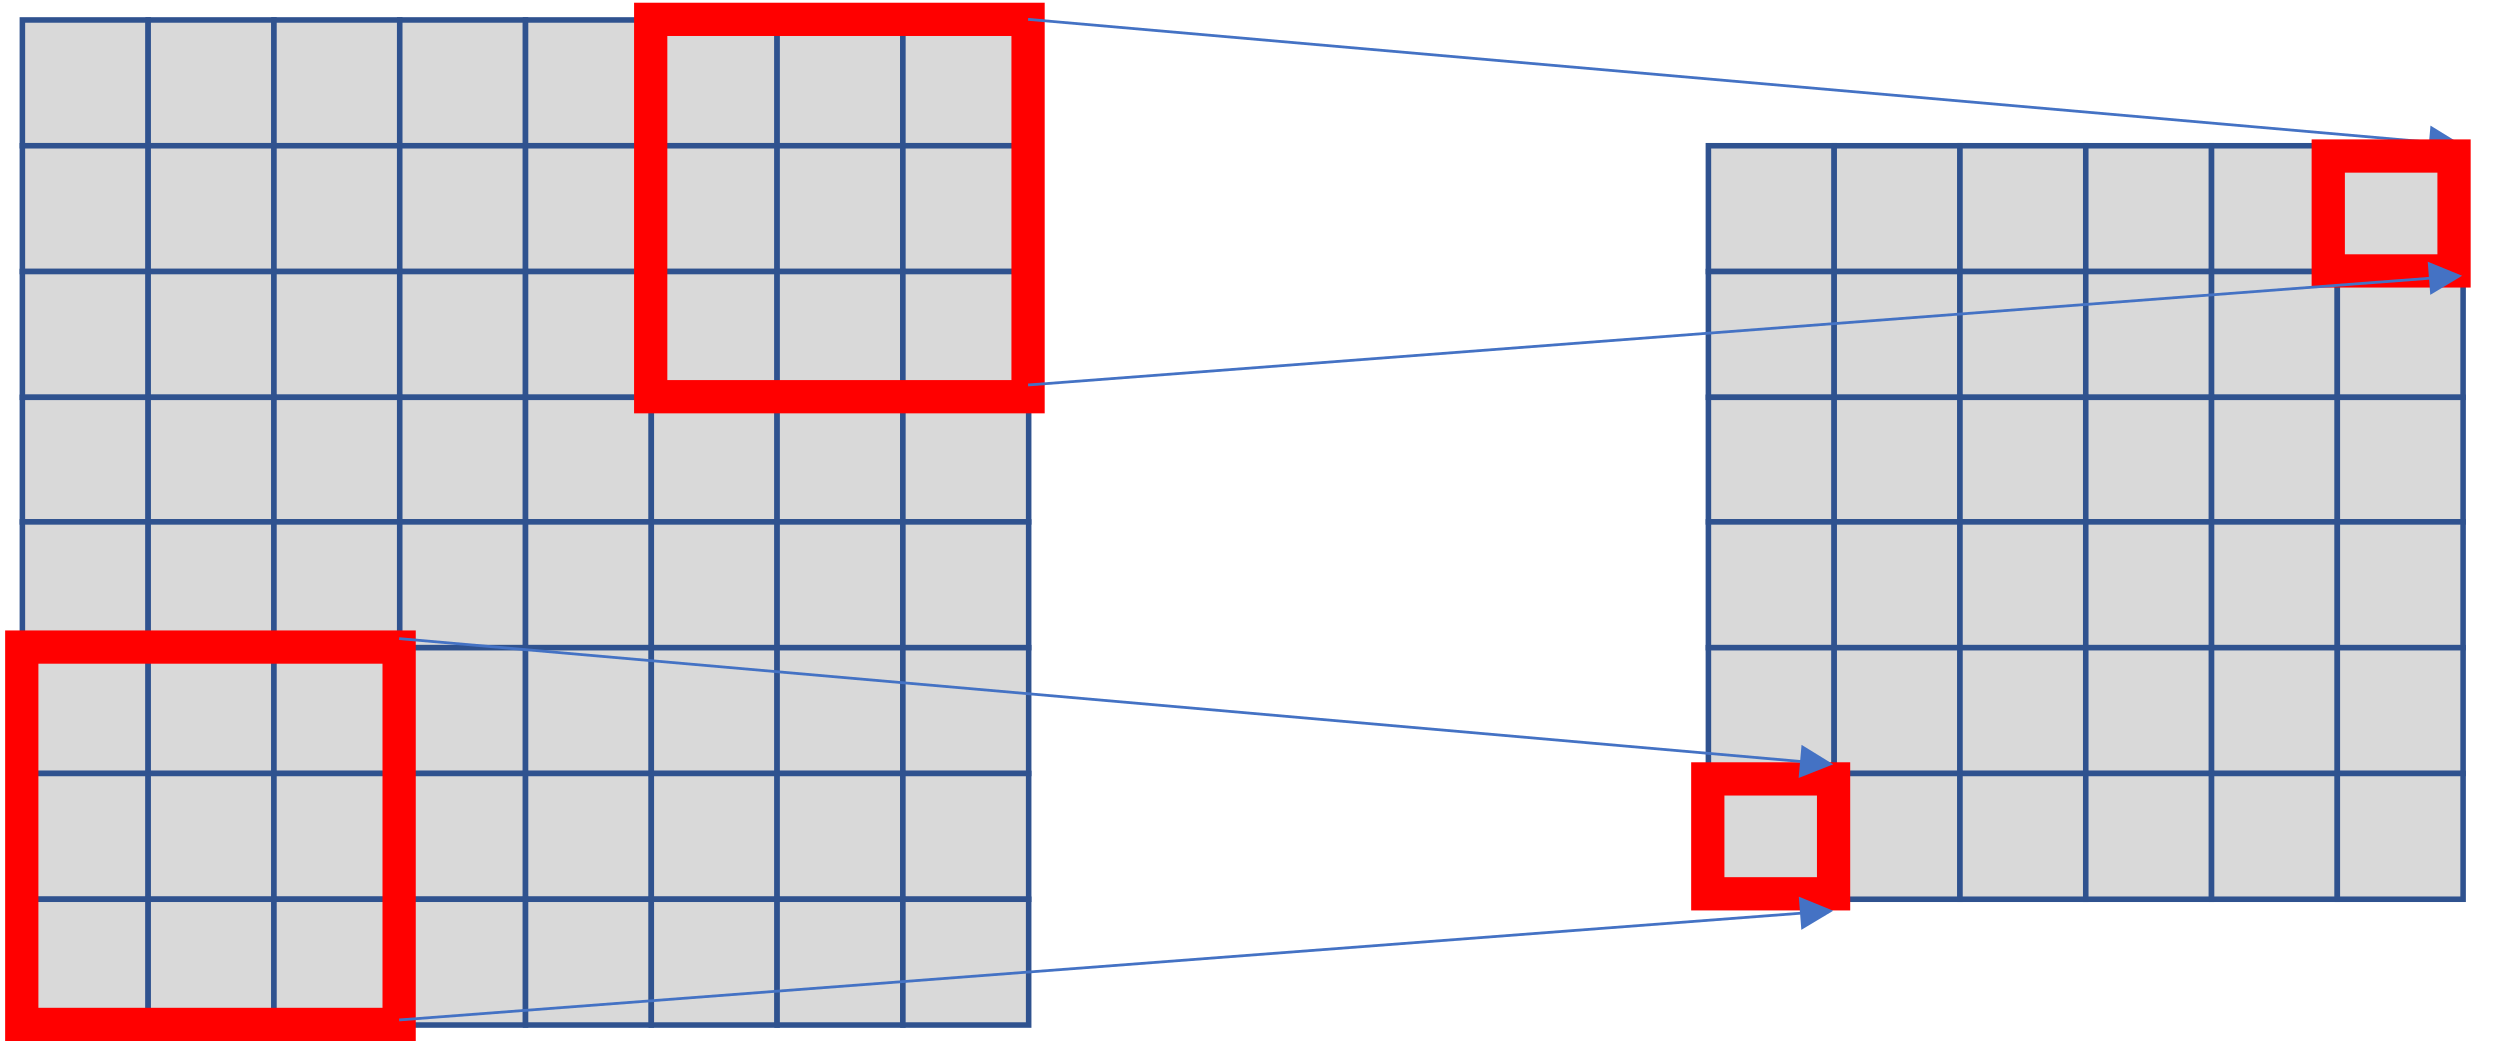 <svg width="2067" height="861" xmlns="http://www.w3.org/2000/svg" xmlns:xlink="http://www.w3.org/1999/xlink" xml:space="preserve" overflow="hidden"><defs><clipPath id="clip0"><rect x="563" y="275" width="2067" height="861"/></clipPath></defs><g clip-path="url(#clip0)" transform="translate(-563 -275)"><rect x="581.5" y="291.5" width="104" height="104" stroke="#2F528F" stroke-width="4.583" stroke-linecap="butt" stroke-linejoin="miter" stroke-miterlimit="8" stroke-opacity="1" fill="#D9D9D9" fill-opacity="1"/><rect x="685.5" y="291.5" width="104" height="104" stroke="#2F528F" stroke-width="4.583" stroke-linecap="butt" stroke-linejoin="miter" stroke-miterlimit="8" stroke-opacity="1" fill="#D9D9D9" fill-opacity="1"/><rect x="789.5" y="291.5" width="104" height="104" stroke="#2F528F" stroke-width="4.583" stroke-linecap="butt" stroke-linejoin="miter" stroke-miterlimit="8" stroke-opacity="1" fill="#D9D9D9" fill-opacity="1"/><rect x="893.5" y="291.5" width="104" height="104" stroke="#2F528F" stroke-width="4.583" stroke-linecap="butt" stroke-linejoin="miter" stroke-miterlimit="8" stroke-opacity="1" fill="#D9D9D9" fill-opacity="1"/><rect x="997.5" y="291.5" width="104" height="104" stroke="#2F528F" stroke-width="4.583" stroke-linecap="butt" stroke-linejoin="miter" stroke-miterlimit="8" stroke-opacity="1" fill="#D9D9D9" fill-opacity="1"/><rect x="1101.5" y="291.5" width="104" height="104" stroke="#2F528F" stroke-width="4.583" stroke-linecap="butt" stroke-linejoin="miter" stroke-miterlimit="8" stroke-opacity="1" fill="#D9D9D9" fill-opacity="1"/><rect x="1205.5" y="291.5" width="104" height="104" stroke="#2F528F" stroke-width="4.583" stroke-linecap="butt" stroke-linejoin="miter" stroke-miterlimit="8" stroke-opacity="1" fill="#D9D9D9" fill-opacity="1"/><rect x="1309.5" y="291.5" width="104" height="104" stroke="#2F528F" stroke-width="4.583" stroke-linecap="butt" stroke-linejoin="miter" stroke-miterlimit="8" stroke-opacity="1" fill="#D9D9D9" fill-opacity="1"/><rect x="581.5" y="395.5" width="104" height="104" stroke="#2F528F" stroke-width="4.583" stroke-linecap="butt" stroke-linejoin="miter" stroke-miterlimit="8" stroke-opacity="1" fill="#D9D9D9" fill-opacity="1"/><rect x="685.5" y="395.5" width="104" height="104" stroke="#2F528F" stroke-width="4.583" stroke-linecap="butt" stroke-linejoin="miter" stroke-miterlimit="8" stroke-opacity="1" fill="#D9D9D9" fill-opacity="1"/><rect x="789.5" y="395.5" width="104" height="104" stroke="#2F528F" stroke-width="4.583" stroke-linecap="butt" stroke-linejoin="miter" stroke-miterlimit="8" stroke-opacity="1" fill="#D9D9D9" fill-opacity="1"/><rect x="893.5" y="395.5" width="104" height="104" stroke="#2F528F" stroke-width="4.583" stroke-linecap="butt" stroke-linejoin="miter" stroke-miterlimit="8" stroke-opacity="1" fill="#D9D9D9" fill-opacity="1"/><rect x="997.5" y="395.5" width="104" height="104" stroke="#2F528F" stroke-width="4.583" stroke-linecap="butt" stroke-linejoin="miter" stroke-miterlimit="8" stroke-opacity="1" fill="#D9D9D9" fill-opacity="1"/><rect x="1101.5" y="395.5" width="104" height="104" stroke="#2F528F" stroke-width="4.583" stroke-linecap="butt" stroke-linejoin="miter" stroke-miterlimit="8" stroke-opacity="1" fill="#D9D9D9" fill-opacity="1"/><rect x="1205.5" y="395.5" width="104" height="104" stroke="#2F528F" stroke-width="4.583" stroke-linecap="butt" stroke-linejoin="miter" stroke-miterlimit="8" stroke-opacity="1" fill="#D9D9D9" fill-opacity="1"/><rect x="1309.5" y="395.5" width="104" height="104" stroke="#2F528F" stroke-width="4.583" stroke-linecap="butt" stroke-linejoin="miter" stroke-miterlimit="8" stroke-opacity="1" fill="#D9D9D9" fill-opacity="1"/><rect x="581.5" y="499.5" width="104" height="104" stroke="#2F528F" stroke-width="4.583" stroke-linecap="butt" stroke-linejoin="miter" stroke-miterlimit="8" stroke-opacity="1" fill="#D9D9D9" fill-opacity="1"/><rect x="685.5" y="499.5" width="104" height="104" stroke="#2F528F" stroke-width="4.583" stroke-linecap="butt" stroke-linejoin="miter" stroke-miterlimit="8" stroke-opacity="1" fill="#D9D9D9" fill-opacity="1"/><rect x="789.5" y="499.5" width="104" height="104" stroke="#2F528F" stroke-width="4.583" stroke-linecap="butt" stroke-linejoin="miter" stroke-miterlimit="8" stroke-opacity="1" fill="#D9D9D9" fill-opacity="1"/><rect x="893.5" y="499.5" width="104" height="104" stroke="#2F528F" stroke-width="4.583" stroke-linecap="butt" stroke-linejoin="miter" stroke-miterlimit="8" stroke-opacity="1" fill="#D9D9D9" fill-opacity="1"/><rect x="997.5" y="499.5" width="104" height="104" stroke="#2F528F" stroke-width="4.583" stroke-linecap="butt" stroke-linejoin="miter" stroke-miterlimit="8" stroke-opacity="1" fill="#D9D9D9" fill-opacity="1"/><rect x="1101.5" y="499.5" width="104" height="104" stroke="#2F528F" stroke-width="4.583" stroke-linecap="butt" stroke-linejoin="miter" stroke-miterlimit="8" stroke-opacity="1" fill="#D9D9D9" fill-opacity="1"/><rect x="1205.5" y="499.5" width="104" height="104" stroke="#2F528F" stroke-width="4.583" stroke-linecap="butt" stroke-linejoin="miter" stroke-miterlimit="8" stroke-opacity="1" fill="#D9D9D9" fill-opacity="1"/><rect x="1309.5" y="499.5" width="104" height="104" stroke="#2F528F" stroke-width="4.583" stroke-linecap="butt" stroke-linejoin="miter" stroke-miterlimit="8" stroke-opacity="1" fill="#D9D9D9" fill-opacity="1"/><rect x="581.5" y="603.5" width="104" height="103" stroke="#2F528F" stroke-width="4.583" stroke-linecap="butt" stroke-linejoin="miter" stroke-miterlimit="8" stroke-opacity="1" fill="#D9D9D9" fill-opacity="1"/><rect x="685.5" y="603.5" width="104" height="103" stroke="#2F528F" stroke-width="4.583" stroke-linecap="butt" stroke-linejoin="miter" stroke-miterlimit="8" stroke-opacity="1" fill="#D9D9D9" fill-opacity="1"/><rect x="789.5" y="603.5" width="104" height="103" stroke="#2F528F" stroke-width="4.583" stroke-linecap="butt" stroke-linejoin="miter" stroke-miterlimit="8" stroke-opacity="1" fill="#D9D9D9" fill-opacity="1"/><rect x="893.5" y="603.5" width="104" height="103" stroke="#2F528F" stroke-width="4.583" stroke-linecap="butt" stroke-linejoin="miter" stroke-miterlimit="8" stroke-opacity="1" fill="#D9D9D9" fill-opacity="1"/><rect x="997.5" y="603.5" width="104" height="103" stroke="#2F528F" stroke-width="4.583" stroke-linecap="butt" stroke-linejoin="miter" stroke-miterlimit="8" stroke-opacity="1" fill="#D9D9D9" fill-opacity="1"/><rect x="1101.5" y="603.5" width="104" height="103" stroke="#2F528F" stroke-width="4.583" stroke-linecap="butt" stroke-linejoin="miter" stroke-miterlimit="8" stroke-opacity="1" fill="#D9D9D9" fill-opacity="1"/><rect x="1205.5" y="603.5" width="104" height="103" stroke="#2F528F" stroke-width="4.583" stroke-linecap="butt" stroke-linejoin="miter" stroke-miterlimit="8" stroke-opacity="1" fill="#D9D9D9" fill-opacity="1"/><rect x="1309.5" y="603.5" width="104" height="103" stroke="#2F528F" stroke-width="4.583" stroke-linecap="butt" stroke-linejoin="miter" stroke-miterlimit="8" stroke-opacity="1" fill="#D9D9D9" fill-opacity="1"/><rect x="581.5" y="706.5" width="104" height="104" stroke="#2F528F" stroke-width="4.583" stroke-linecap="butt" stroke-linejoin="miter" stroke-miterlimit="8" stroke-opacity="1" fill="#D9D9D9" fill-opacity="1"/><rect x="685.5" y="706.5" width="104" height="104" stroke="#2F528F" stroke-width="4.583" stroke-linecap="butt" stroke-linejoin="miter" stroke-miterlimit="8" stroke-opacity="1" fill="#D9D9D9" fill-opacity="1"/><rect x="789.5" y="706.5" width="104" height="104" stroke="#2F528F" stroke-width="4.583" stroke-linecap="butt" stroke-linejoin="miter" stroke-miterlimit="8" stroke-opacity="1" fill="#D9D9D9" fill-opacity="1"/><rect x="893.5" y="706.5" width="104" height="104" stroke="#2F528F" stroke-width="4.583" stroke-linecap="butt" stroke-linejoin="miter" stroke-miterlimit="8" stroke-opacity="1" fill="#D9D9D9" fill-opacity="1"/><rect x="997.5" y="706.5" width="104" height="104" stroke="#2F528F" stroke-width="4.583" stroke-linecap="butt" stroke-linejoin="miter" stroke-miterlimit="8" stroke-opacity="1" fill="#D9D9D9" fill-opacity="1"/><rect x="1101.5" y="706.5" width="104" height="104" stroke="#2F528F" stroke-width="4.583" stroke-linecap="butt" stroke-linejoin="miter" stroke-miterlimit="8" stroke-opacity="1" fill="#D9D9D9" fill-opacity="1"/><rect x="1205.5" y="706.5" width="104" height="104" stroke="#2F528F" stroke-width="4.583" stroke-linecap="butt" stroke-linejoin="miter" stroke-miterlimit="8" stroke-opacity="1" fill="#D9D9D9" fill-opacity="1"/><rect x="1309.5" y="706.5" width="104" height="104" stroke="#2F528F" stroke-width="4.583" stroke-linecap="butt" stroke-linejoin="miter" stroke-miterlimit="8" stroke-opacity="1" fill="#D9D9D9" fill-opacity="1"/><rect x="581.5" y="810.5" width="104" height="104" stroke="#2F528F" stroke-width="4.583" stroke-linecap="butt" stroke-linejoin="miter" stroke-miterlimit="8" stroke-opacity="1" fill="#D9D9D9" fill-opacity="1"/><rect x="685.5" y="810.5" width="104" height="104" stroke="#2F528F" stroke-width="4.583" stroke-linecap="butt" stroke-linejoin="miter" stroke-miterlimit="8" stroke-opacity="1" fill="#D9D9D9" fill-opacity="1"/><rect x="789.5" y="810.5" width="104" height="104" stroke="#2F528F" stroke-width="4.583" stroke-linecap="butt" stroke-linejoin="miter" stroke-miterlimit="8" stroke-opacity="1" fill="#D9D9D9" fill-opacity="1"/><rect x="893.5" y="810.5" width="104" height="104" stroke="#2F528F" stroke-width="4.583" stroke-linecap="butt" stroke-linejoin="miter" stroke-miterlimit="8" stroke-opacity="1" fill="#D9D9D9" fill-opacity="1"/><rect x="997.5" y="810.5" width="104" height="104" stroke="#2F528F" stroke-width="4.583" stroke-linecap="butt" stroke-linejoin="miter" stroke-miterlimit="8" stroke-opacity="1" fill="#D9D9D9" fill-opacity="1"/><rect x="1101.5" y="810.5" width="104" height="104" stroke="#2F528F" stroke-width="4.583" stroke-linecap="butt" stroke-linejoin="miter" stroke-miterlimit="8" stroke-opacity="1" fill="#D9D9D9" fill-opacity="1"/><rect x="1205.5" y="810.5" width="104" height="104" stroke="#2F528F" stroke-width="4.583" stroke-linecap="butt" stroke-linejoin="miter" stroke-miterlimit="8" stroke-opacity="1" fill="#D9D9D9" fill-opacity="1"/><rect x="1309.5" y="810.5" width="104" height="104" stroke="#2F528F" stroke-width="4.583" stroke-linecap="butt" stroke-linejoin="miter" stroke-miterlimit="8" stroke-opacity="1" fill="#D9D9D9" fill-opacity="1"/><rect x="581.5" y="914.5" width="104" height="104" stroke="#2F528F" stroke-width="4.583" stroke-linecap="butt" stroke-linejoin="miter" stroke-miterlimit="8" stroke-opacity="1" fill="#D9D9D9" fill-opacity="1"/><rect x="685.5" y="914.5" width="104" height="104" stroke="#2F528F" stroke-width="4.583" stroke-linecap="butt" stroke-linejoin="miter" stroke-miterlimit="8" stroke-opacity="1" fill="#D9D9D9" fill-opacity="1"/><rect x="789.5" y="914.5" width="104" height="104" stroke="#2F528F" stroke-width="4.583" stroke-linecap="butt" stroke-linejoin="miter" stroke-miterlimit="8" stroke-opacity="1" fill="#D9D9D9" fill-opacity="1"/><rect x="893.5" y="914.5" width="104" height="104" stroke="#2F528F" stroke-width="4.583" stroke-linecap="butt" stroke-linejoin="miter" stroke-miterlimit="8" stroke-opacity="1" fill="#D9D9D9" fill-opacity="1"/><rect x="997.5" y="914.5" width="104" height="104" stroke="#2F528F" stroke-width="4.583" stroke-linecap="butt" stroke-linejoin="miter" stroke-miterlimit="8" stroke-opacity="1" fill="#D9D9D9" fill-opacity="1"/><rect x="1101.5" y="914.5" width="104" height="104" stroke="#2F528F" stroke-width="4.583" stroke-linecap="butt" stroke-linejoin="miter" stroke-miterlimit="8" stroke-opacity="1" fill="#D9D9D9" fill-opacity="1"/><rect x="1205.5" y="914.5" width="104" height="104" stroke="#2F528F" stroke-width="4.583" stroke-linecap="butt" stroke-linejoin="miter" stroke-miterlimit="8" stroke-opacity="1" fill="#D9D9D9" fill-opacity="1"/><rect x="1309.5" y="914.5" width="104" height="104" stroke="#2F528F" stroke-width="4.583" stroke-linecap="butt" stroke-linejoin="miter" stroke-miterlimit="8" stroke-opacity="1" fill="#D9D9D9" fill-opacity="1"/><rect x="581.5" y="1018.5" width="104" height="104" stroke="#2F528F" stroke-width="4.583" stroke-linecap="butt" stroke-linejoin="miter" stroke-miterlimit="8" stroke-opacity="1" fill="#D9D9D9" fill-opacity="1"/><rect x="685.5" y="1018.5" width="104" height="104" stroke="#2F528F" stroke-width="4.583" stroke-linecap="butt" stroke-linejoin="miter" stroke-miterlimit="8" stroke-opacity="1" fill="#D9D9D9" fill-opacity="1"/><rect x="789.5" y="1018.5" width="104" height="104" stroke="#2F528F" stroke-width="4.583" stroke-linecap="butt" stroke-linejoin="miter" stroke-miterlimit="8" stroke-opacity="1" fill="#D9D9D9" fill-opacity="1"/><rect x="893.5" y="1018.5" width="104" height="104" stroke="#2F528F" stroke-width="4.583" stroke-linecap="butt" stroke-linejoin="miter" stroke-miterlimit="8" stroke-opacity="1" fill="#D9D9D9" fill-opacity="1"/><rect x="997.5" y="1018.5" width="104" height="104" stroke="#2F528F" stroke-width="4.583" stroke-linecap="butt" stroke-linejoin="miter" stroke-miterlimit="8" stroke-opacity="1" fill="#D9D9D9" fill-opacity="1"/><rect x="1101.5" y="1018.5" width="104" height="104" stroke="#2F528F" stroke-width="4.583" stroke-linecap="butt" stroke-linejoin="miter" stroke-miterlimit="8" stroke-opacity="1" fill="#D9D9D9" fill-opacity="1"/><rect x="1205.5" y="1018.5" width="104" height="104" stroke="#2F528F" stroke-width="4.583" stroke-linecap="butt" stroke-linejoin="miter" stroke-miterlimit="8" stroke-opacity="1" fill="#D9D9D9" fill-opacity="1"/><rect x="1309.5" y="1018.5" width="104" height="104" stroke="#2F528F" stroke-width="4.583" stroke-linecap="butt" stroke-linejoin="miter" stroke-miterlimit="8" stroke-opacity="1" fill="#D9D9D9" fill-opacity="1"/><rect x="1975.5" y="395.5" width="104" height="104" stroke="#2F528F" stroke-width="4.583" stroke-linecap="butt" stroke-linejoin="miter" stroke-miterlimit="8" stroke-opacity="1" fill="#D9D9D9" fill-opacity="1"/><rect x="2079.5" y="395.5" width="104" height="104" stroke="#2F528F" stroke-width="4.583" stroke-linecap="butt" stroke-linejoin="miter" stroke-miterlimit="8" stroke-opacity="1" fill="#D9D9D9" fill-opacity="1"/><rect x="2183.5" y="395.5" width="104" height="104" stroke="#2F528F" stroke-width="4.583" stroke-linecap="butt" stroke-linejoin="miter" stroke-miterlimit="8" stroke-opacity="1" fill="#D9D9D9" fill-opacity="1"/><rect x="2287.5" y="395.5" width="104" height="104" stroke="#2F528F" stroke-width="4.583" stroke-linecap="butt" stroke-linejoin="miter" stroke-miterlimit="8" stroke-opacity="1" fill="#D9D9D9" fill-opacity="1"/><rect x="2391.5" y="395.5" width="104" height="104" stroke="#2F528F" stroke-width="4.583" stroke-linecap="butt" stroke-linejoin="miter" stroke-miterlimit="8" stroke-opacity="1" fill="#D9D9D9" fill-opacity="1"/><rect x="2495.5" y="395.5" width="104" height="104" stroke="#2F528F" stroke-width="4.583" stroke-linecap="butt" stroke-linejoin="miter" stroke-miterlimit="8" stroke-opacity="1" fill="#D9D9D9" fill-opacity="1"/><rect x="1975.5" y="499.5" width="104" height="104" stroke="#2F528F" stroke-width="4.583" stroke-linecap="butt" stroke-linejoin="miter" stroke-miterlimit="8" stroke-opacity="1" fill="#D9D9D9" fill-opacity="1"/><rect x="2079.5" y="499.5" width="104" height="104" stroke="#2F528F" stroke-width="4.583" stroke-linecap="butt" stroke-linejoin="miter" stroke-miterlimit="8" stroke-opacity="1" fill="#D9D9D9" fill-opacity="1"/><rect x="2183.5" y="499.5" width="104" height="104" stroke="#2F528F" stroke-width="4.583" stroke-linecap="butt" stroke-linejoin="miter" stroke-miterlimit="8" stroke-opacity="1" fill="#D9D9D9" fill-opacity="1"/><rect x="2287.5" y="499.5" width="104" height="104" stroke="#2F528F" stroke-width="4.583" stroke-linecap="butt" stroke-linejoin="miter" stroke-miterlimit="8" stroke-opacity="1" fill="#D9D9D9" fill-opacity="1"/><rect x="2391.5" y="499.5" width="104" height="104" stroke="#2F528F" stroke-width="4.583" stroke-linecap="butt" stroke-linejoin="miter" stroke-miterlimit="8" stroke-opacity="1" fill="#D9D9D9" fill-opacity="1"/><rect x="2495.5" y="499.5" width="104" height="104" stroke="#2F528F" stroke-width="4.583" stroke-linecap="butt" stroke-linejoin="miter" stroke-miterlimit="8" stroke-opacity="1" fill="#D9D9D9" fill-opacity="1"/><rect x="1975.5" y="603.5" width="104" height="103" stroke="#2F528F" stroke-width="4.583" stroke-linecap="butt" stroke-linejoin="miter" stroke-miterlimit="8" stroke-opacity="1" fill="#D9D9D9" fill-opacity="1"/><rect x="2079.5" y="603.5" width="104" height="103" stroke="#2F528F" stroke-width="4.583" stroke-linecap="butt" stroke-linejoin="miter" stroke-miterlimit="8" stroke-opacity="1" fill="#D9D9D9" fill-opacity="1"/><rect x="2183.5" y="603.5" width="104" height="103" stroke="#2F528F" stroke-width="4.583" stroke-linecap="butt" stroke-linejoin="miter" stroke-miterlimit="8" stroke-opacity="1" fill="#D9D9D9" fill-opacity="1"/><rect x="2287.5" y="603.5" width="104" height="103" stroke="#2F528F" stroke-width="4.583" stroke-linecap="butt" stroke-linejoin="miter" stroke-miterlimit="8" stroke-opacity="1" fill="#D9D9D9" fill-opacity="1"/><rect x="2391.5" y="603.5" width="104" height="103" stroke="#2F528F" stroke-width="4.583" stroke-linecap="butt" stroke-linejoin="miter" stroke-miterlimit="8" stroke-opacity="1" fill="#D9D9D9" fill-opacity="1"/><rect x="2495.5" y="603.5" width="104" height="103" stroke="#2F528F" stroke-width="4.583" stroke-linecap="butt" stroke-linejoin="miter" stroke-miterlimit="8" stroke-opacity="1" fill="#D9D9D9" fill-opacity="1"/><rect x="1975.5" y="706.5" width="104" height="104" stroke="#2F528F" stroke-width="4.583" stroke-linecap="butt" stroke-linejoin="miter" stroke-miterlimit="8" stroke-opacity="1" fill="#D9D9D9" fill-opacity="1"/><rect x="2079.5" y="706.5" width="104" height="104" stroke="#2F528F" stroke-width="4.583" stroke-linecap="butt" stroke-linejoin="miter" stroke-miterlimit="8" stroke-opacity="1" fill="#D9D9D9" fill-opacity="1"/><rect x="2183.5" y="706.5" width="104" height="104" stroke="#2F528F" stroke-width="4.583" stroke-linecap="butt" stroke-linejoin="miter" stroke-miterlimit="8" stroke-opacity="1" fill="#D9D9D9" fill-opacity="1"/><rect x="2287.5" y="706.5" width="104" height="104" stroke="#2F528F" stroke-width="4.583" stroke-linecap="butt" stroke-linejoin="miter" stroke-miterlimit="8" stroke-opacity="1" fill="#D9D9D9" fill-opacity="1"/><rect x="2391.5" y="706.5" width="104" height="104" stroke="#2F528F" stroke-width="4.583" stroke-linecap="butt" stroke-linejoin="miter" stroke-miterlimit="8" stroke-opacity="1" fill="#D9D9D9" fill-opacity="1"/><rect x="2495.5" y="706.5" width="104" height="104" stroke="#2F528F" stroke-width="4.583" stroke-linecap="butt" stroke-linejoin="miter" stroke-miterlimit="8" stroke-opacity="1" fill="#D9D9D9" fill-opacity="1"/><rect x="1975.5" y="810.5" width="104" height="104" stroke="#2F528F" stroke-width="4.583" stroke-linecap="butt" stroke-linejoin="miter" stroke-miterlimit="8" stroke-opacity="1" fill="#D9D9D9" fill-opacity="1"/><rect x="2079.5" y="810.5" width="104" height="104" stroke="#2F528F" stroke-width="4.583" stroke-linecap="butt" stroke-linejoin="miter" stroke-miterlimit="8" stroke-opacity="1" fill="#D9D9D9" fill-opacity="1"/><rect x="2183.5" y="810.5" width="104" height="104" stroke="#2F528F" stroke-width="4.583" stroke-linecap="butt" stroke-linejoin="miter" stroke-miterlimit="8" stroke-opacity="1" fill="#D9D9D9" fill-opacity="1"/><rect x="2287.5" y="810.5" width="104" height="104" stroke="#2F528F" stroke-width="4.583" stroke-linecap="butt" stroke-linejoin="miter" stroke-miterlimit="8" stroke-opacity="1" fill="#D9D9D9" fill-opacity="1"/><rect x="2391.5" y="810.5" width="104" height="104" stroke="#2F528F" stroke-width="4.583" stroke-linecap="butt" stroke-linejoin="miter" stroke-miterlimit="8" stroke-opacity="1" fill="#D9D9D9" fill-opacity="1"/><rect x="2495.5" y="810.5" width="104" height="104" stroke="#2F528F" stroke-width="4.583" stroke-linecap="butt" stroke-linejoin="miter" stroke-miterlimit="8" stroke-opacity="1" fill="#D9D9D9" fill-opacity="1"/><rect x="1975.5" y="914.5" width="104" height="104" stroke="#2F528F" stroke-width="4.583" stroke-linecap="butt" stroke-linejoin="miter" stroke-miterlimit="8" stroke-opacity="1" fill="#D9D9D9" fill-opacity="1"/><rect x="2079.5" y="914.5" width="104" height="104" stroke="#2F528F" stroke-width="4.583" stroke-linecap="butt" stroke-linejoin="miter" stroke-miterlimit="8" stroke-opacity="1" fill="#D9D9D9" fill-opacity="1"/><rect x="2183.5" y="914.5" width="104" height="104" stroke="#2F528F" stroke-width="4.583" stroke-linecap="butt" stroke-linejoin="miter" stroke-miterlimit="8" stroke-opacity="1" fill="#D9D9D9" fill-opacity="1"/><rect x="2287.5" y="914.5" width="104" height="104" stroke="#2F528F" stroke-width="4.583" stroke-linecap="butt" stroke-linejoin="miter" stroke-miterlimit="8" stroke-opacity="1" fill="#D9D9D9" fill-opacity="1"/><rect x="2391.5" y="914.5" width="104" height="104" stroke="#2F528F" stroke-width="4.583" stroke-linecap="butt" stroke-linejoin="miter" stroke-miterlimit="8" stroke-opacity="1" fill="#D9D9D9" fill-opacity="1"/><rect x="2495.5" y="914.5" width="104" height="104" stroke="#2F528F" stroke-width="4.583" stroke-linecap="butt" stroke-linejoin="miter" stroke-miterlimit="8" stroke-opacity="1" fill="#D9D9D9" fill-opacity="1"/><rect x="581" y="810" width="312" height="312" stroke="#FF0000" stroke-width="27.5" stroke-linecap="butt" stroke-linejoin="miter" stroke-miterlimit="8" stroke-opacity="1" fill="none"/><rect x="1101" y="291" width="312" height="312" stroke="#FF0000" stroke-width="27.5" stroke-linecap="butt" stroke-linejoin="miter" stroke-miterlimit="8" stroke-opacity="1" fill="none"/><path d="M1413.1 289.859 2575.99 391.795 2575.79 394.078 1412.9 292.142ZM2572.52 378.838 2598.72 394.937 2570.12 406.233Z" fill="#4472C4" fill-rule="nonzero" fill-opacity="1"/><rect x="2488" y="404" width="104" height="95" stroke="#FF0000" stroke-width="27.5" stroke-linecap="butt" stroke-linejoin="miter" stroke-miterlimit="8" stroke-opacity="1" fill="none"/><rect x="1975" y="919" width="104" height="95" stroke="#FF0000" stroke-width="27.5" stroke-linecap="butt" stroke-linejoin="miter" stroke-miterlimit="8" stroke-opacity="1" fill="none"/><path d="M0.087-1.143 1162.96 87.411 1162.78 89.697-0.087 1.143ZM1159.34 74.495 1185.72 90.294 1157.25 101.916Z" fill="#4472C4" fill-rule="nonzero" fill-opacity="1" transform="matrix(1 0 0 -1 1413 593.294)"/><path d="M0.087-1.143 1162.96 87.411 1162.78 89.697-0.087 1.143ZM1159.34 74.495 1185.72 90.294 1157.25 101.916Z" fill="#4472C4" fill-rule="nonzero" fill-opacity="1" transform="matrix(1 0 0 -1 893 1118.29)"/><path d="M893.1 801.859 2055.99 903.795 2055.79 906.078 892.9 804.141ZM2052.52 890.838 2078.72 906.937 2050.12 918.233Z" fill="#4472C4" fill-rule="nonzero" fill-opacity="1"/></g></svg>